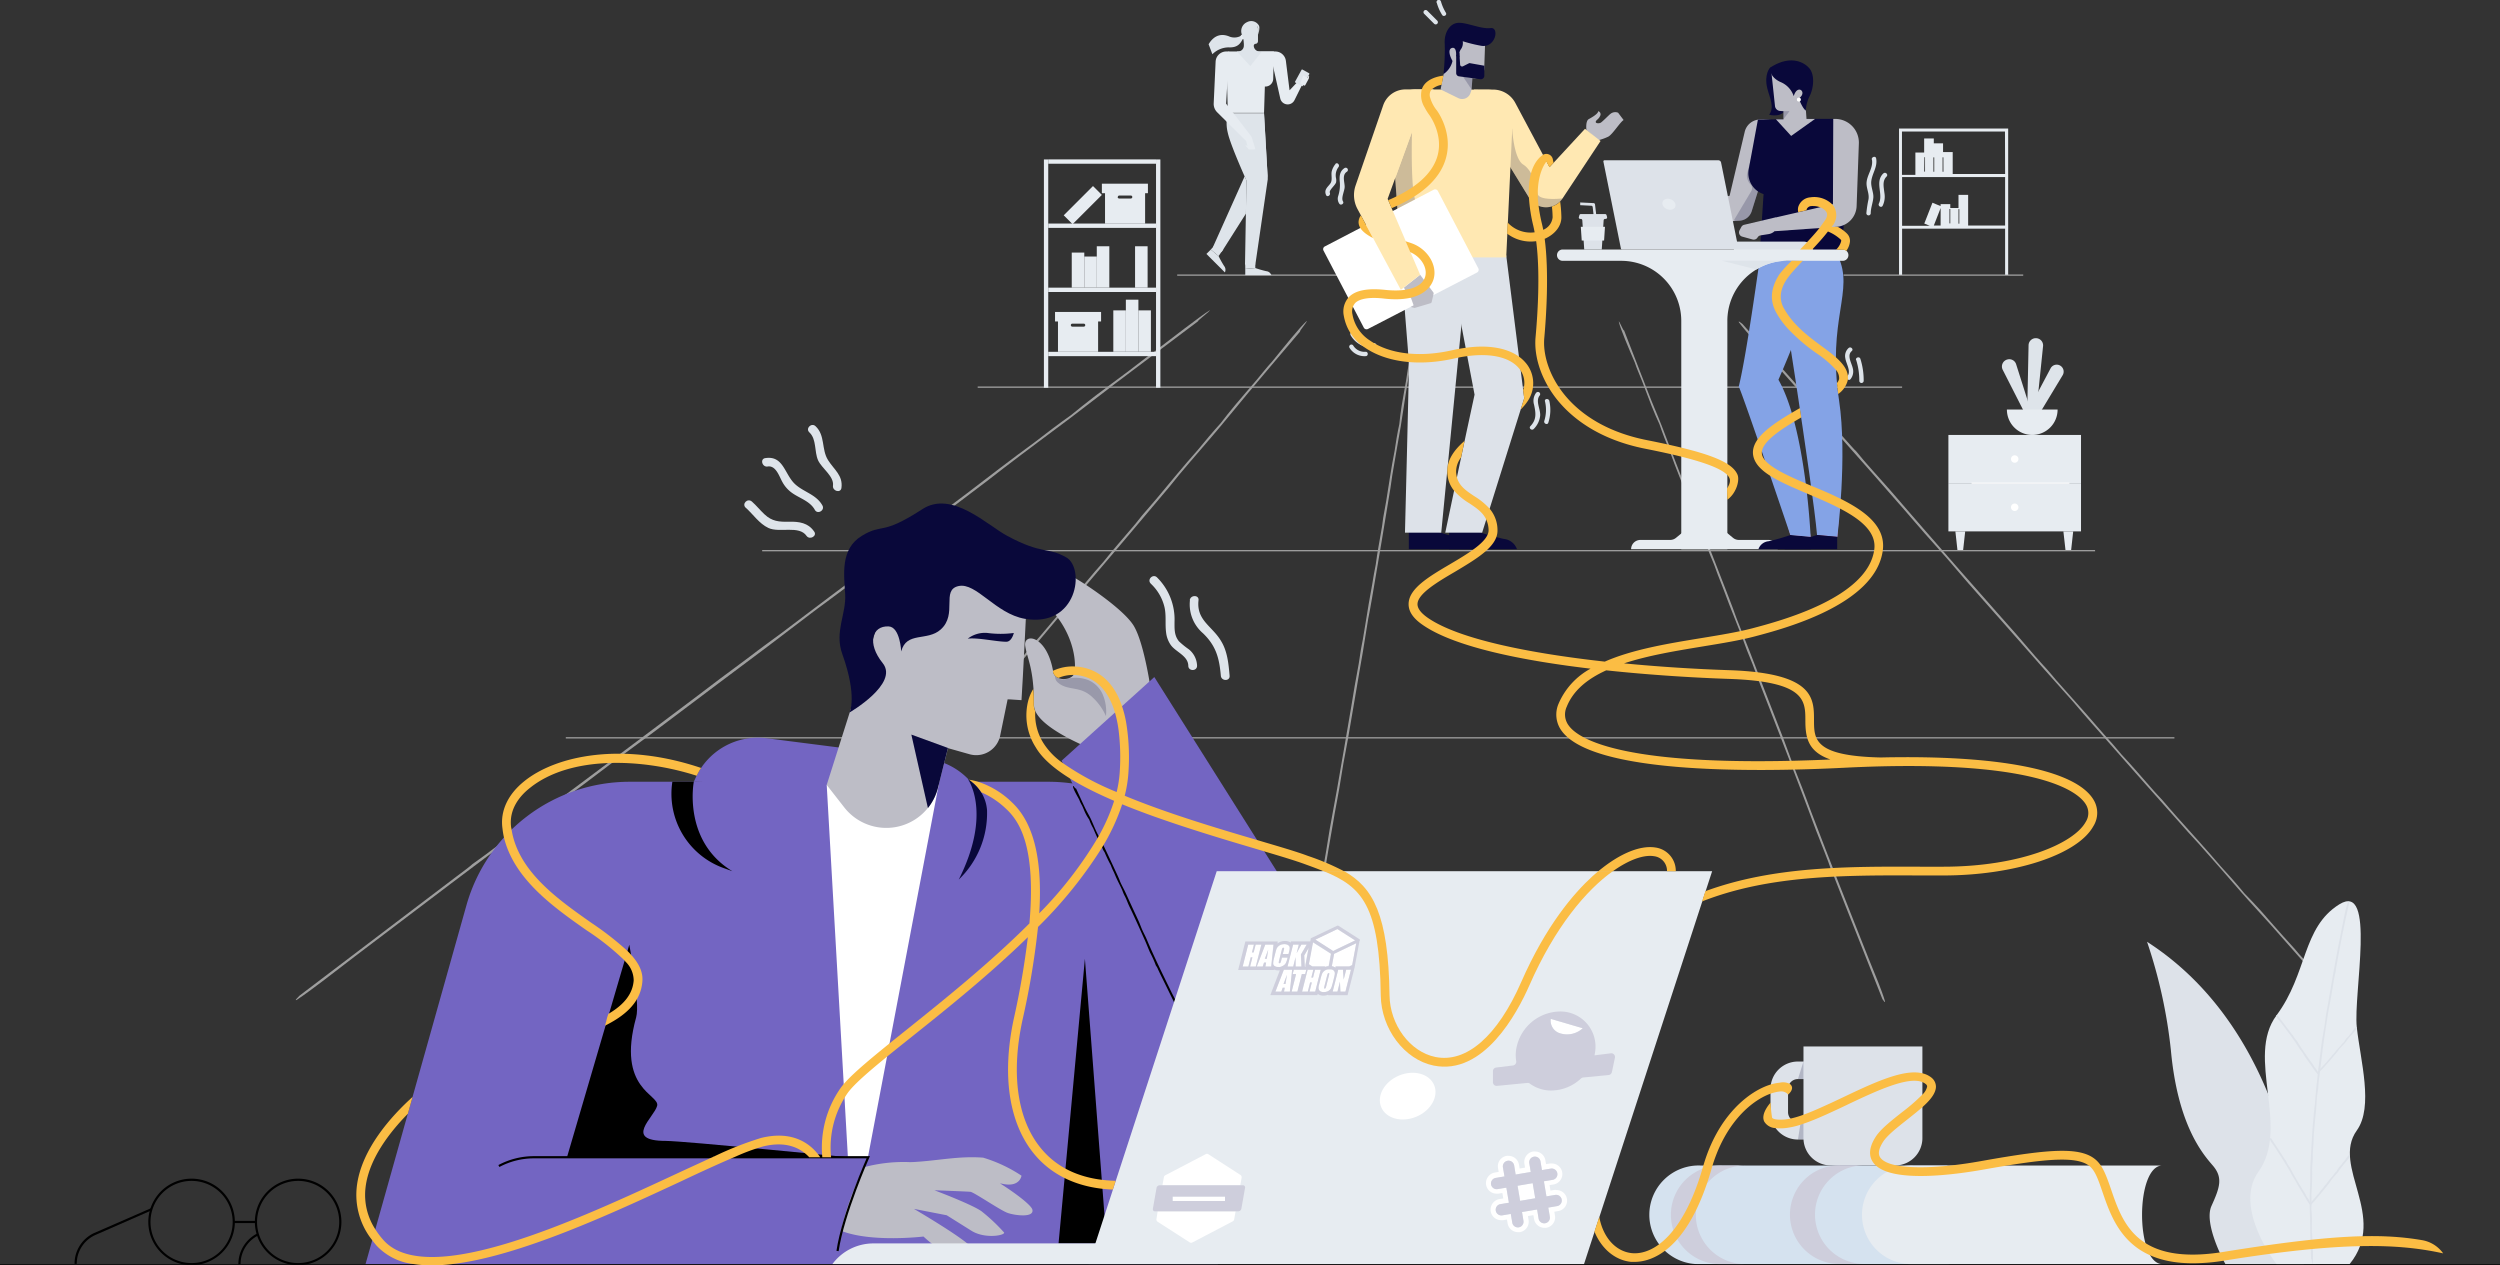<svg xmlns="http://www.w3.org/2000/svg" viewBox="0 0 570.12 288.58"><rect x="0" y="0" width="570.12" height="288.58" fill="#333333" stroke="none"/><defs><style>.cls-1,.cls-12{isolation:isolate;}.cls-2{opacity:0.6;}.cls-3,.cls-4{fill:#e6e6e6;}.cls-19,.cls-24,.cls-3{fill-rule:evenodd;}.cls-5{fill:#dee4ea;}.cls-6{fill:#e7ecf1;}.cls-7{fill:#bdbdc6;}.cls-8{fill:#ffe8b2;}.cls-10,.cls-12,.cls-16,.cls-22,.cls-9{fill:#09083a;}.cls-12,.cls-18,.cls-22,.cls-9{opacity:0.2;}.cls-9{mix-blend-mode:multiply;}.cls-11,.cls-24{fill:#dde2e9;}.cls-13{fill:#fff;}.cls-14{fill:#eb6f9b;}.cls-15{fill:#84a3e6;}.cls-16{opacity:0.7;}.cls-17{fill:#7365c2;}.cls-20,.cls-26{fill:none;}.cls-20{stroke:#000;stroke-miterlimit:10;stroke-width:0.5px;}.cls-21{fill:#cecedc;}.cls-23{fill:#d5e2ef;}.cls-25{fill:#fbbd44;}</style></defs><title>banner-final1</title><g class="cls-1"><g id="Layer_1" data-name="Layer 1"><g class="cls-2"><path class="cls-3" d="M298,73.2c.22.09-1.82,2.41-1.49,2.38-3.78,4.47-7.86,9.23-11.85,14-2.21,2.63-4.23,5.17-6.33,7.65-2.49,3-6.17,7.16-9.39,11-.74.89-1.47,1.84-2.21,2.73-5.72,6.83-14,16.56-21.16,25-.63.75-1.39,1.62-2.09,2.44s-1.35,1.52-1.92,2.19c-2.07,2.42-4.15,5-6.18,7.37l-7.09,8.32c-3.22,3.79-6.47,7.65-9.57,11.27-1.62,1.9-3.24,3.69-4.87,5.59s-3.23,3.85-4.75,5.65-3.05,3.51-4.64,5.36c-9.61,11.19-18.83,22.21-27.77,32.86-1.57,1.88-3.15,3.84-4.7,5.68-1,1.25-2.6,3.05-3.66,4.1-.41.21.07-.47.29-.89,4.77-5.68,10.81-12.87,17.73-21.14,1.63-2,3.46-4.11,4.55-5.4.92-1.09,1.86-2.18,2.22-2.72,2.21-2.37,5.09-6,7.53-8.8s4.86-5.59,7.38-8.53c5.31-6.21,11-12.82,16.48-19.32,1.31-1.56,2.59-3.1,3.93-4.67s2.85-3.25,4.22-4.87c.83-1,1.65-2,2.45-3s1.45-1.63,2.13-2.43c2.34-2.73,4.55-5.43,6.82-8.09,1.25-1.48,2.51-2.9,3.78-4.4s2.55-3.05,3.78-4.39c2.25-2.84,4.75-5.65,7.24-8.59.59-.71,1-1.26,1.59-2,1-1.17,2.12-2.42,3.16-3.66,2.52-3,6.44-7.81,9.54-11.27,1.28-1.6,3.73-4.48,5.23-6.12.87-1.13,2-2.6,3.38-4.23,1.53-1.85,3.15-3.65,4.81-5.62,1.23-1.47,2.35-2.92,3.52-4.18C292.41,79.62,296.58,74.41,298,73.2Z"/><path class="cls-3" d="M323,73.26c.22,0-.24,2.35,0,2.21-.75,4.52-1.61,9.35-2.39,14.14-.43,2.66-.76,5.18-1.18,7.68-.5,3-1.31,7.29-1.93,11.16-.14.89-.24,1.83-.39,2.72-1.1,6.89-2.77,16.73-4.23,25.29-.13.76-.29,1.65-.44,2.49s-.31,1.55-.43,2.23c-.43,2.46-.78,5-1.2,7.44-.48,2.81-1,5.61-1.45,8.43-.66,3.84-1.3,7.73-1.95,11.41-.33,1.93-.72,3.77-1.06,5.7s-.63,3.89-.94,5.71-.66,3.58-1,5.45c-2,11.37-3.8,22.49-5.55,33.23-.3,1.89-.57,3.84-.88,5.7-.21,1.26-.53,3.09-.85,4.22-.23.3-.2-.36-.24-.73.93-5.73,2.12-13,3.46-21.32.31-2,.68-4.15.9-5.45.18-1.1.38-2.21.39-2.73.58-2.46,1.06-6,1.56-8.93s1.07-5.7,1.59-8.68c1.1-6.31,2.27-13,3.38-19.59.27-1.57.51-3.13.78-4.71s.63-3.33.91-5c.17-1,.3-2,.46-3s.33-1.68.47-2.48c.49-2.78.89-5.48,1.35-8.18.26-1.5.54-2.95.8-4.47s.49-3.07.8-4.46c.35-2.82.94-5.71,1.43-8.68.12-.72.15-1.25.27-2,.18-1.18.47-2.47.67-3.72.5-3,1.18-7.84,1.91-11.41.21-1.58.71-4.51,1.09-6.2.11-1.11.28-2.57.54-4.21.29-1.85.68-3.71,1-5.7.25-1.48.4-2.91.7-4.22C321.76,79.8,322.44,74.61,323,73.26Z"/><path class="cls-3" d="M369.15,73.32c.18-.13,1.06,2.27,1.21,2,1.76,4.51,3.61,9.37,5.49,14.14,1,2.65,2.12,5.12,3.09,7.62,1.17,3,2.77,7.34,4.31,11.19.35.89.76,1.8,1.12,2.69,2.73,6.85,6.55,16.71,9.87,25.28l.95,2.49c.28.74.56,1.58.82,2.27.95,2.46,2,5,2.94,7.4l3.26,8.46c1.48,3.84,3,7.73,4.43,11.42.74,1.93,1.39,3.82,2.13,5.76s1.53,3.87,2.24,5.69,1.35,3.61,2.06,5.5c4.34,11.42,8.75,22.49,13,33.2.74,1.89,1.56,3.81,2.29,5.66.49,1.26,1.19,3.1,1.52,4.29,0,.4-.36-.22-.6-.54-2.26-5.71-5.11-12.95-8.41-21.25-.78-2-1.64-4.14-2.14-5.44-.43-1.1-.85-2.22-1.12-2.69-.82-2.56-2.32-6.06-3.43-9s-2.13-5.76-3.28-8.75c-2.42-6.33-5-13.06-7.56-19.64-.61-1.57-1.23-3.12-1.84-4.71s-1.24-3.36-1.87-5c-.39-1-.82-2-1.2-2.95s-.61-1.71-.92-2.51c-1.06-2.79-2.16-5.46-3.21-8.17-.58-1.5-1.11-3-1.7-4.49s-1.22-3.06-1.7-4.49c-1.2-2.75-2.24-5.69-3.4-8.66-.28-.72-.54-1.22-.83-2-.47-1.18-.92-2.5-1.41-3.75-1.19-3-3.18-7.76-4.45-11.4-.67-1.55-1.8-4.48-2.38-6.22-.5-1.08-1.13-2.49-1.78-4.12-.74-1.85-1.41-3.75-2.19-5.73-.58-1.48-1.22-2.86-1.65-4.21C371.62,79.9,369.44,74.82,369.15,73.32Z"/><path class="cls-3" d="M532.45,226.87c-.12.2-2.16-2.2-2.18-1.87-3.95-4.46-8.16-9.29-12.35-14-2.34-2.63-4.6-5-6.79-7.51-2.61-3-6.32-7.29-9.73-11.09-.78-.88-1.63-1.77-2.42-2.64-6.05-6.77-14.66-16.53-22.13-25l-2.16-2.48c-.63-.73-1.32-1.58-1.92-2.25-2.14-2.44-4.43-4.92-6.53-7.32l-7.36-8.37c-3.34-3.81-6.76-7.66-10-11.31-1.68-1.92-3.24-3.81-4.93-5.74s-3.41-3.82-5-5.62-3.1-3.6-4.73-5.47c-9.88-11.34-19.65-22.26-29.08-32.85-1.66-1.86-3.41-3.74-5-5.57-1.1-1.25-2.69-3.08-3.6-4.29-.16-.46.46.14.85.42,5,5.64,11.4,12.8,18.72,21,1.73,1.94,3.64,4.1,4.78,5.39,1,1.09,1.93,2.2,2.43,2.64,2.05,2.58,5.25,6,7.77,8.89s4.92,5.73,7.52,8.69c5.49,6.28,11.32,13,17.08,19.47,1.37,1.55,2.74,3.08,4.12,4.65s2.87,3.35,4.3,5c.86,1,1.79,2,2.62,2.91s1.45,1.71,2.14,2.51c2.42,2.76,4.82,5.39,7.17,8.07,1.31,1.48,2.56,3,3.88,4.46s2.7,3,3.88,4.46c2.53,2.69,5,5.63,7.6,8.56.63.71,1.13,1.19,1.77,1.91,1,1.16,2.13,2.49,3.23,3.72,2.65,3,6.94,7.65,10,11.29,1.42,1.51,4,4.42,5.4,6.17,1,1,2.33,2.42,3.78,4,1.63,1.82,3.21,3.72,5,5.68,1.29,1.46,2.6,2.8,3.69,4.16C526.78,220.32,531.43,225.3,532.45,226.87Z"/><path class="cls-3" d="M275.89,70.75c.21.12-3,2.49-2.65,2.49-6.05,4.58-12.58,9.45-19,14.3-3.56,2.7-6.87,5.32-10.23,7.85-4,3-9.86,7.33-15,11.27-1.19.9-2.41,1.89-3.6,2.79-9.2,7-22.44,17-33.95,25.62-1,.77-2.22,1.66-3.36,2.5s-2.12,1.54-3,2.23c-3.31,2.48-6.69,5.12-9.94,7.56l-11.36,8.51c-5.16,3.88-10.38,7.83-15.34,11.54-2.6,1.94-5.14,3.76-7.75,5.71s-5.2,3.95-7.64,5.78-4.86,3.59-7.39,5.48C110.26,195.83,95.41,207.13,81,218.05c-2.53,1.92-5.1,3.94-7.59,5.82-1.69,1.28-4.16,3.12-5.78,4.18-.56.19.27-.52.68-1,7.67-5.82,17.39-13.19,28.53-21.66l7.31-5.54c1.48-1.11,3-2.23,3.6-2.8,3.45-2.39,8.15-6.08,12-9s7.74-5.71,11.76-8.71c8.5-6.36,17.55-13.12,26.39-19.78,2.11-1.59,4.18-3.18,6.31-4.78s4.53-3.33,6.73-5c1.33-1,2.67-2.06,4-3,1.13-.85,2.3-1.67,3.38-2.48,3.74-2.8,7.33-5.57,11-8.3,2-1.51,4-3,6-4.49s4.1-3.13,6-4.49c3.69-2.93,7.65-5.79,11.64-8.81,1-.72,1.62-1.3,2.6-2,1.58-1.2,3.37-2.47,5-3.74,4-3.06,10.42-8,15.31-11.55,2.08-1.64,6-4.59,8.37-6.25,1.43-1.18,3.33-2.69,5.51-4.37,2.48-1.88,5-3.72,7.7-5.74,2-1.5,3.83-3,5.65-4.28C267,77.31,273.85,72,275.89,70.75Z"/><rect class="cls-4" x="129.03" y="168.11" width="366.84" height="0.3"/><rect class="cls-4" x="173.81" y="125.43" width="303.97" height="0.3"/><rect class="cls-4" x="222.96" y="88.14" width="210.81" height="0.3"/><rect class="cls-4" x="268.46" y="62.59" width="38.96" height="0.3"/><rect class="cls-4" x="420.43" y="62.59" width="40.96" height="0.3"/></g><path class="cls-5" d="M462.27,95.37l.34-16.63a1.65,1.65,0,0,1,1.66-1.62h0A1.65,1.65,0,0,1,465.91,79l-1.73,16.8Z"/><path class="cls-5" d="M463.45,94.65l-3.67-11.57a1.63,1.63,0,0,0-2-1.1h0a1.65,1.65,0,0,0-1.07,2.34L462.14,95Z"/><path class="cls-5" d="M463.6,96.81h-2.76L467.63,84a1.58,1.58,0,0,1,2.2-.62h0a1.59,1.59,0,0,1,.56,2.18Z"/><path class="cls-6" d="M395.21,122.65l-2-1.65h-9l-2,1.65a2.11,2.11,0,0,1-1.34.48h-6.77a2.12,2.12,0,0,0-2.13,2.12h33.44a2.12,2.12,0,0,0-2.13-2.12h-6.76A2.12,2.12,0,0,1,395.21,122.65Z"/><path class="cls-7" d="M364.4,32a11.66,11.66,0,0,0,2.39-.85c1-.57,2.62-3.23,3.47-3.78L369,25.7a1.75,1.75,0,0,0-1.77.29c-.41.32-1.81,1.79-2.21,2s-1.21.16-1.11-.25.64-.51,1-1.31a.75.75,0,0,0-.43-1.08c-.05.61-1.36,1.37-2.16,1.81s-.54,2.51-.54,2.51"/><path class="cls-8" d="M336.11,20.43h4.37a5.74,5.74,0,0,1,5.06,3l7.83,14.69,8.09-8.75L365,32.16l-8.66,13.08a4.52,4.52,0,0,1-7.62-.12L340,30.94"/><path class="cls-9" d="M356.37,45.24s-5.38.67-5.73-1.07-1.07-5.26-3.27-6.64-2.52-8.22-2.52-8.22l-2.58,5.34,6.48,10.47A4.52,4.52,0,0,0,356.37,45.24Z"/><path class="cls-10" d="M345.94,125.25a3.53,3.53,0,0,0-3-2.35,60.43,60.43,0,0,1-6.47-1.85l-6-.14v4.34Z"/><path class="cls-11" d="M343.49,58.22l4.1,32.61L338,121.47h-8.41s4.86-23.19,6.68-31.47L330.6,60.18Z"/><path class="cls-10" d="M336.75,125.25a3.53,3.53,0,0,0-3-2.35,60.43,60.43,0,0,1-6.47-1.85l-6-.14v4.34Z"/><path class="cls-11" d="M343.49,58.22,334,66.75l-5.33,54.72h-8.27s.88-34.95.91-37.58-1.71-20.16-1.82-26.71Z"/><path class="cls-8" d="M343.49,58.7,345,26.45a5.73,5.73,0,0,0-5.71-6l-16.39-.07a5.73,5.73,0,0,0-5.75,6.14l2.32,32.18Z"/><path class="cls-7" d="M335.92,17.85a2.21,2.21,0,0,0,2.55-2.1l.19-5.45a3.92,3.92,0,0,0-4.86-3.66A4.31,4.31,0,0,0,330.6,10L328.52,20.4l4.09,2a2,2,0,0,0,2.71-1.13l.28-.85.18-2.6Z"/><polygon class="cls-12" points="335.78 17.83 335.61 20.43 333.62 17.46 335.78 17.83"/><path class="cls-10" d="M329.47,10.11c-.2-2.43,1-4.68,2.93-4.89s5.34,1.47,7.5,1.18,1.17,4.8-2.33,4a32.22,32.22,0,0,1-4-1,2.42,2.42,0,0,1-.49,1.93,2.29,2.29,0,0,0-.23,1.73l-.8-.28s.21-2-.81-1.87c-.84.11-1,1.18,0,3a4.9,4.9,0,0,1-2.07,3A49.5,49.5,0,0,0,329.47,10.11Z"/><path class="cls-9" d="M324.08,53.46c.44-3.85-.66-4.94-1.52-8.51S322,30.11,322,30.11l-3.83,10.54.76,10.47,3.24,7.58h2.53A13.65,13.65,0,0,1,324.08,53.46Z"/><path class="cls-13" d="M302.16,56.18l24.76-12.9a.72.72,0,0,1,1,.3l9.19,17.58a.71.71,0,0,1-.3,1L312,75a.71.71,0,0,1-1-.3l-9.19-17.58A.7.7,0,0,1,302.16,56.18Z"/><path class="cls-7" d="M323.86,62.66l3,4a.41.41,0,0,1,.07.32l-.43,1.88a.38.38,0,0,1-.27.29c-.77.24-3.38,1-3.63,1.08L321.7,70l.68-.35L321.79,68a6.83,6.83,0,0,1-1.61-2.44Z"/><path class="cls-8" d="M326.94,20.39l-6.38,0A5.38,5.38,0,0,0,315.44,24l-6.3,18.3a6.74,6.74,0,0,0,.44,5.38l9.88,18.41,4.4-3.44-7.41-17.3L322,30.11"/><path class="cls-10" d="M332.83,12.06c0,.3.09,1.79.15,2.69a.45.45,0,0,0,.65.37l1.39-.7a.38.38,0,0,1,.28,0l3.2.57v2.29a.8.8,0,0,1-.9.79l-4.87-.66a.74.74,0,0,1-.65-.74V12.75"/><polygon class="cls-14" points="414.47 115.22 419.56 114.83 419 122.42 414.37 122 414.47 115.22"/><polygon class="cls-14" points="406.45 115.22 411.54 114.83 412.91 122.42 408.29 122 406.45 115.22"/><path class="cls-10" d="M401,125.25a2.72,2.72,0,0,1,2.33-1.82,45.47,45.47,0,0,0,5-1.43l4.62.42v2.83Z"/><path class="cls-15" d="M401.43,58.22s-3.12,22.83-4.91,29.93c1.1,2.29,11.76,33.85,11.76,33.85l4.63.42s-1.11-24.9-7.34-35.82a278.75,278.75,0,0,0,10.5-28.19Z"/><path class="cls-15" d="M405.24,59.45s8.21,51.6,9.13,62.55l4.63.42s2.33-18.24.39-31.14c-2.77-18.54,3.56-24.9-.24-32.87"/><path class="cls-10" d="M403.65,15.44s-1.4,1.45-.63,4.68c.53,2.2,1.73,4.24.43,6.05,0,0,3.65,1,3.94-2.16S405,15.79,405,15.79"/><path class="cls-7" d="M405.94,27.52l-6.47,20.65a3.09,3.09,0,0,1-2.76,2.16l-15.66.92L380.91,47l13.52-2.35,3.45-14.59a3.65,3.65,0,0,1,3.56-2.81h1.05"/><path class="cls-12" d="M399.47,48.17,405,30.64l-4-.83-2.53,9.59a2.71,2.71,0,0,0,.7,2.61h0a1.3,1.3,0,0,1,.2,1.58l-3.94,6.61.19.2,1.17-.07A3.09,3.09,0,0,0,399.47,48.17Z"/><path class="cls-10" d="M422.62,29.76l-4.55-2.66h-4.41l-12.77.17-2.1,11.33a5,5,0,0,0,3.12,5.57l.27.1-1,15.31L419.39,59l3.46-25C422.9,33.71,422.62,29.76,422.62,29.76Z"/><path class="cls-7" d="M409.31,15.79a2.09,2.09,0,0,1,2,1.95l.66,9.38,1.95,0L408.47,31,405,27.21l1.71,0,0-1.85-.77-.06a1.27,1.27,0,0,1-1.16-1.14l-.85-8Z"/><path class="cls-10" d="M403.65,15.44s-.3,2,2.33,3.24a5.3,5.3,0,0,1,3.08,3.26s.29-1.26,1.08-1.48,1.53,1,.06,2c0,0,.82,2.22,1.61,2.76a8.29,8.29,0,0,1,.87-3.29c1-2,1.13-4.88,0-6.28S408.37,12.36,403.65,15.44Z"/><circle class="cls-13" cx="410.23" cy="22.71" r="0.46"/><path class="cls-7" d="M405.24,52l-.12.19a2.56,2.56,0,0,1-1.81,1.2l-1.78.28a1,1,0,0,0-.72.48h0a1,1,0,0,1-1.15.46l-2.32-.64a1,1,0,0,1-.63-1.47l.39-.73a1,1,0,0,1,.67-.51L405,49.55"/><path class="cls-7" d="M418,46.58l-13,3-.32,3.15,14.13-1A4.92,4.92,0,0,0,423.4,47l.51-14.29a5.4,5.4,0,0,0-5.36-5.59l-.48,0Z"/><path class="cls-16" d="M404.86,56a8.76,8.76,0,0,1-.37,3.5l14.9-.47,1.07-7.26-16,1.72A13.28,13.28,0,0,0,404.86,56Z"/><path class="cls-10" d="M407,125.25a2.75,2.75,0,0,1,2.34-1.82,45.93,45.93,0,0,0,5-1.43l4.63.42v2.83Z"/><path class="cls-11" d="M365.65,36.85l4,19.85a.24.24,0,0,0,.24.2h26.6l-4-19.82a.65.65,0,0,0-.64-.53h-26A.26.26,0,0,0,365.65,36.85Z"/><ellipse class="cls-6" cx="380.58" cy="46.58" rx="1.2" ry="1.55" transform="translate(191.69 380.23) rotate(-67.46)"/><path class="cls-11" d="M395.46,55.1h15.87a2.08,2.08,0,0,1,2.08,2.08h-18"/><path class="cls-6" d="M421.53,58.19h0a1.29,1.29,0,0,1-1.29,1.29H407.62a13.7,13.7,0,0,0-13.7,13.71v52.07H383.41V73.19a13.7,13.7,0,0,0-13.7-13.71H356.36a1.29,1.29,0,0,1-1.29-1.29h0a1.29,1.29,0,0,1,1.29-1.29h63.88A1.29,1.29,0,0,1,421.53,58.19Z"/><polygon class="cls-12" points="406.66 25.34 406.71 27.19 408.1 25.34 406.66 25.34"/><path class="cls-11" d="M366.49,49.5l-.12-.44a.34.34,0,0,0-.32-.24H364l-.26-2.2a.34.34,0,0,0-.31-.3l-3.07-.15,0,.62,2.54.13a.34.34,0,0,1,.31.3l.18,1.6h-2.89a.33.33,0,0,0-.32.24l-.12.44a.32.32,0,0,0,.32.42h.13a.34.34,0,0,1,.33.31l.44,6.67h4l.43-6.67a.35.35,0,0,1,.34-.31h.13A.33.33,0,0,0,366.49,49.5Z"/><polygon class="cls-6" points="366.01 51.72 365.81 54.85 360.71 54.85 360.5 51.72 366.01 51.72"/><path class="cls-5" d="M392.65,59.45l7.89,2a13.58,13.58,0,0,1,7.08-2h9.62l.14,0Z"/><rect class="cls-6" x="263.63" y="36.37" width="0.99" height="52.07" transform="translate(528.25 124.8) rotate(-180)"/><rect class="cls-6" x="238.06" y="36.37" width="0.99" height="52.07" transform="translate(477.11 124.8) rotate(-180)"/><rect class="cls-6" x="239.05" y="65.6" width="24.58" height="0.99"/><rect class="cls-6" x="239.05" y="80.23" width="24.58" height="0.99"/><rect class="cls-6" x="239.05" y="50.98" width="24.58" height="0.99"/><rect class="cls-6" x="239.05" y="36.35" width="24.58" height="0.99"/><rect class="cls-6" x="258.86" y="56.16" width="2.86" height="9.44" transform="translate(520.57 121.76) rotate(-180)"/><rect class="cls-6" x="247.27" y="58.5" width="2.86" height="7.1" transform="translate(497.4 124.1) rotate(-180)"/><rect class="cls-6" x="250.13" y="56.16" width="2.86" height="9.44" transform="translate(503.11 121.76) rotate(-180)"/><path class="cls-6" d="M252,43v8h9.14V43Zm2.92,1.93a.34.34,0,0,1,.34-.34h2.62a.34.34,0,0,1,.34.34.34.34,0,0,1-.34.34h-2.62A.35.35,0,0,1,254.88,44.9Z"/><rect class="cls-6" x="244.42" y="57.6" width="2.86" height="8" transform="translate(491.69 123.2) rotate(-180)"/><rect class="cls-6" x="259.61" y="70.79" width="2.86" height="9.44" transform="translate(522.07 151.01) rotate(-180)"/><rect class="cls-6" x="253.9" y="70.79" width="2.86" height="9.44" transform="translate(510.65 151.01) rotate(-180)"/><rect class="cls-6" x="256.75" y="68.35" width="2.86" height="11.88" transform="translate(516.36 148.57) rotate(-180)"/><rect class="cls-6" x="245.51" y="42.05" width="2.86" height="9.44" transform="translate(388.47 254.46) rotate(-135)"/><rect class="cls-6" x="255.45" y="37.72" width="2.17" height="10.5" transform="translate(299.5 -213.56) rotate(90)"/><path class="cls-6" d="M241.27,72.22v8h9.15v-8Zm2.93,1.93a.34.34,0,0,1,.34-.34h2.61a.34.34,0,0,1,.34.34.34.34,0,0,1-.34.34h-2.61A.34.34,0,0,1,244.2,74.15Z"/><rect class="cls-6" x="244.76" y="66.97" width="2.17" height="10.5" transform="translate(318.07 -173.62) rotate(90)"/><rect class="cls-6" x="444.33" y="110.18" width="30.24" height="11"/><polygon class="cls-6" points="472.32 125.43 471.03 125.43 470.55 121.18 472.79 121.18 472.32 125.43"/><polygon class="cls-6" points="447.69 125.43 446.39 125.43 445.92 121.18 448.16 121.18 447.69 125.43"/><rect class="cls-6" x="444.33" y="99.19" width="30.24" height="11"/><path class="cls-13" d="M459.45,116.53a.85.85,0,1,0-.85-.85A.85.85,0,0,0,459.45,116.53Z"/><path class="cls-13" d="M459.45,105.53a.85.85,0,1,0-.85-.85A.85.85,0,0,0,459.45,105.53Z"/><path class="cls-6" d="M463.45,99.19a5.78,5.78,0,0,0,5.78-5.79H457.67A5.78,5.78,0,0,0,463.45,99.19Z"/><path class="cls-6" d="M457.26,29.31H433.07V62.67h.7V52.14h23.49V62.67h.7V29.31ZM446.82,47.7V51h-.19V47.69h.19Zm-2.06,3.24h-.19V47.66h.19Zm-2.21.5H441l1.56-4Zm14.71,0h-8.43v-7l-2.2,0v3l-1.87,0v-.89l-2.21,0V47l-1.86-.77-1.86,4.75,1.24.51h-6.3V40.38h23.49ZM441,35.89h.1v3.28h-.19V35.88Zm2.2,3.28H443V35.88h.19Zm-4.35-3.32H439v3.28h-.19Zm18.41,3.83H445.31v-5l-2.2,0v-2l-2.11,0v-1.1l-2.2,0v3.21l-2,0v5.09h-3.06V30h23.49Z"/><path class="cls-6" d="M287.6,11.74h3.23a2.44,2.44,0,0,1,2.41,2.12l.84,6.73,1.72-1.82,1.22.41-1.8,3.63a1.73,1.73,0,0,1-1.56,1h0a1.74,1.74,0,0,1-1.7-1.36L290,13.71"/><path class="cls-6" d="M280.41,11.74h10.1L290.35,18a1.79,1.79,0,0,1-1.78,1.74h-.12l-.19,6H280l-.33-13.27A.78.78,0,0,1,280.41,11.74Z"/><polygon class="cls-5" points="286.27 60.13 283.96 60.13 283.98 61.33 286.27 61.13 286.27 60.13"/><path class="cls-5" d="M289.92,62.74a1.35,1.35,0,0,0-1.16-.9,24.42,24.42,0,0,1-2.48-.71l-2.3.2v1.41Z"/><path class="cls-5" d="M280,25.81A9.16,9.16,0,0,0,280,30.3c.61,2.83,4.25,10.86,4.25,10.86l-.33,19.17h2.36l2.83-19.44-.86-15.08Z"/><polygon class="cls-5" points="288.26 25.81 286.19 28.84 289.12 40.89 288.26 25.81"/><polygon class="cls-5" points="278.97 56.85 277.14 55.74 276.12 56.91 277.89 58.4 278.97 56.85"/><path class="cls-5" d="M279.33,62.12a1.37,1.37,0,0,0-.18-1.47,23,23,0,0,1-1.26-2.26l-1.77-1.48-1,1Z"/><path class="cls-5" d="M283.84,40.21l-7.2,16.07,1.95,1.18,5.54-8.74.13-7.56Z"/><path class="cls-6" d="M280.32,11.74h-.67a2.43,2.43,0,0,0-2.43,2.31l-.44,9.55a2.69,2.69,0,0,0,.79,2l6.64,6.6a5.9,5.9,0,0,0,.61,1.82h1.47l-.86-2.81-5.82-7.57Z"/><path class="cls-5" d="M296.81,15.93l-1.45,2.65a.16.16,0,0,0,0,.22l1.55.85a.16.16,0,0,0,.21-.08l1.46-2.65a.17.17,0,0,0-.05-.22L297,15.85A.16.16,0,0,0,296.81,15.93Z"/><path class="cls-6" d="M296.7,19.14l.69.36a.21.21,0,0,0,.28-.09l.81-1.51-1.06-.6a.21.21,0,0,0-.3.12l-.53,1.46A.22.22,0,0,0,296.7,19.14Z"/><polyline class="cls-6" points="297.97 18.09 298.43 17.23 298.55 17.37 298.47 17.9"/><path class="cls-6" d="M284,33.2l.79.86h1.47l-1.38-.49S284.26,33,284,33.2Z"/><path class="cls-5" d="M283.26,8a3.07,3.07,0,0,1-2.81.37c-1.44-.64-3.36-.74-4.83,1.72l.86,2.28a5.35,5.35,0,0,1,3.69-1.57c2.1.1,2.79-.84,3.5-2.46"/><rect class="cls-6" x="282.88" y="7.82" width="1.11" height="1.11" rx="0.56" transform="translate(566.88 16.76) rotate(180)"/><path class="cls-5" d="M286.81,6.17a1.62,1.62,0,0,0-1.69-1h-.07a1.54,1.54,0,0,0-1.39,1.53V10.4a1.33,1.33,0,0,1-1.33,1.34h-.27l3.08,3.33,2.64-3.33h-.53a1.34,1.34,0,0,1-1.33-1.3h0a.47.47,0,0,1,.36-.45l.12,0a.61.61,0,0,0,.48-.59l0-2.7A1.76,1.76,0,0,0,286.81,6.17Z"/><path class="cls-5" d="M286.69,6a2.46,2.46,0,0,1-1,1.25,2.07,2.07,0,0,0-1.05,1.12s-.46-.52-.72-.2.39.72.44.87-.69.85-.69.85a5.1,5.1,0,0,0-.4-1.86,2.22,2.22,0,0,1,1.16-3,2,2,0,0,1,2.64.76c.37.54-.16,2.12-.16,2.12l0-1.43A.86.86,0,0,0,286.69,6Z"/><path class="cls-5" d="M306.68,38.29c-1.21.73-1.28,2-1.13,3.31a8.19,8.19,0,0,1-.38,3.11,2,2,0,0,0,.24,1.72c.34.55,1.2,0,.86-.5-.49-.81.39-2.43.38-3.34,0-1.08-.67-2.7.53-3.44a.5.5,0,0,0-.5-.86Z"/><path class="cls-5" d="M304.56,37.4a4.25,4.25,0,0,0-.85,1.63c-.21.88.22,2-.31,2.79s-1.54,1.37-1,2.65c.25.59,1.11.08.87-.51s1.22-1.69,1.42-2.37a2.46,2.46,0,0,0,0-.9,3.1,3.1,0,0,1,.55-2.58c.39-.5-.31-1.21-.71-.71Z"/><path class="cls-5" d="M426.89,36.39c.37,2.06-1.38,3.71-1.22,5.74.1,1.15.6,2.07.45,3.26a27.42,27.42,0,0,0-.5,3.23.5.5,0,0,0,1,0c0-1.23.49-2.35.59-3.55s-.64-2.5-.46-3.81c.25-1.85,1.46-3.19,1.1-5.14-.11-.63-1.08-.36-1,.27Z"/><path class="cls-5" d="M429.48,39.55c-2,2,.06,4.66-1,6.86-.29.58.58,1.08.86.51a4.78,4.78,0,0,0,.4-2.89c-.14-1.27-.55-2.75.49-3.77.46-.45-.25-1.16-.71-.71Z"/><path class="cls-5" d="M350.39,89.47a3.06,3.06,0,0,0-.55,2.83c.4,1.88.63,3.37-.84,4.89-.45.46.32,1.1.76.64a5,5,0,0,0,1.47-3c.13-1.5-1.16-3.4-.08-4.67a.5.5,0,0,0-.76-.64Z"/><path class="cls-5" d="M352.33,91.52a8.38,8.38,0,0,1-.16,4.47c-.19.61.71,1,.91.43a9.35,9.35,0,0,0,.24-5c-.14-.62-1.14-.53-1,.1Z"/><path class="cls-5" d="M308,76.44a5.63,5.63,0,0,0,5.39,2.83c.64,0,.64-1,0-1a4.66,4.66,0,0,1-4.53-2.34.5.5,0,0,0-.86.51Z"/><path class="cls-5" d="M307.73,79.28a4,4,0,0,0,3.71,1.94c.63,0,.64-1,0-1a3,3,0,0,1-2.85-1.44.5.5,0,0,0-.86.5Z"/><path class="cls-5" d="M324.77,3.14l2.28,2.28a.5.5,0,0,0,.71-.71l-2.28-2.28a.5.5,0,0,0-.71.71Z"/><path class="cls-5" d="M327.65.62a10.6,10.6,0,0,0,1.22,2.78c.33.55,1.2.05.86-.5A10.19,10.19,0,0,1,328.61.35a.5.5,0,0,0-1,.27Z"/><path class="cls-5" d="M421.58,79.36a2.44,2.44,0,0,0-.76,2.32c.15,1.2,1.4,3,.48,4.08-.41.5.3,1.21.7.71a2.76,2.76,0,0,0,.51-2.53c-.25-1.16-1.39-2.89-.22-3.88.49-.41-.22-1.12-.71-.7Z"/><path class="cls-5" d="M423.3,82.1a15.56,15.56,0,0,1,.71,4.74.5.5,0,0,0,1,0,16.29,16.29,0,0,0-.75-5c-.19-.61-1.15-.35-1,.26Z"/><path class="cls-11" d="M525.38,288.28s.1-50.42-35.75-73.51a114.46,114.46,0,0,1,5.43,24.67c1.54,16.89,7.09,23.51,9.53,26.32s1.61,5.09-.27,9.26,3.18,13.26,3.18,13.26Z"/><path class="cls-6" d="M519.15,288.28s-10-12.85-4.12-21.06c7.33-10.25-3-26.09,4.12-35.67s5.81-20,14.31-25.31,3.18,20.42,4,28,3.88,18.17,0,23.56c-5.88,8.19,7.22,19.6-1.63,30.47Z"/><path class="cls-17" d="M158.22,178.28l.43-.93a15.58,15.58,0,0,1,16.15-9l36.73,4.7a15.58,15.58,0,0,1,11,6.76h0Z"/><path class="cls-17" d="M83.36,288.28l23-81.8a38.66,38.66,0,0,1,37.22-28.2h95.44A38.67,38.67,0,0,1,277.72,217v71.32Z"/><path class="cls-7" d="M250.8,171.54s-15-5.44-15-10.72c0-8.51-1.55-10.5-2-13.52s4.86-2.53,6.34,5.66c.14,2.55,4.23,2.25,4.78.74s.61-9-6.13-15.62c-3.25-3.22-4.45-5.16-4.82-6.31a1.14,1.14,0,0,1,1.14-1.5c2.23.11,7.52.4,8.68.82,1.47.55,12.33,7.49,14.81,11.71s4,15.54,4,15.54"/><g class="cls-18"><path class="cls-10" d="M241.3,155.69c1.68,1.48,3.86,1.07,5.91,2a7.3,7.3,0,0,1,2,1.39,12.85,12.85,0,0,1,3,4.23,10,10,0,0,0-.7-4.85,6.3,6.3,0,0,0-3.42-3.4,8,8,0,0,0-4.76-.25,2.7,2.7,0,0,1-2.7-.59A1.65,1.65,0,0,0,241.3,155.69Z"/></g><polygon class="cls-13" points="188.53 179 193.36 263.9 197.93 263.9 214.06 179 188.53 179"/><path class="cls-7" d="M213.91,179.61l2.27-9,4.91,1.39a5.58,5.58,0,0,0,7-4.25l5.16-25.13a15.93,15.93,0,0,0-12.43-17.83h0a15.93,15.93,0,0,0-18.49,10.7L188.53,179l4,5.12A12.16,12.16,0,0,0,213.91,179.61Z"/><path class="cls-7" d="M234.1,137.87s-.83,17.06-1.15,21.8l-6.77-.41"/><path class="cls-10" d="M193.72,162.49s1.89-3.5-1.64-13.35c-1.82-5.1.93-9.1.66-13.63s-1.13-10.32,3.79-13.31,4.28.1,13.83-6.1c6.72-4.36,14.79,3.67,19.36,6.12,8.18,4.37,9.1,2.43,13.44,4.89s2.58,16.09-9.48,14c-6.66-1.17-11.05-8.35-15.09-7.46s-.13,6.4-4.07,9.91c-3.06,2.74-7.81.38-9,5,0,0-.24-5.59-2.88-5.71-3.75-.17-5,3.83-1.33,8.39C205.06,155.92,193.72,162.49,193.72,162.49Z"/><path class="cls-10" d="M207.83,167.52l3.78,16.76a12.27,12.27,0,0,0,2.3-4.66l2.27-9.05Z"/><path d="M193.3,263.9h-64l14.21-48.46s2.5,13.19,1.57,16.54c-4.57,16.5,5.43,17.59,4.78,20.2s-7.82,8,1.95,8C156.16,260.21,193.3,263.9,193.3,263.9Z"/><path class="cls-7" d="M235.43,275.85c-.25-1-3.69-3.65-7.4-6l.84.17c3.76.7,4.08-1.91,4.08-1.91A32.94,32.94,0,0,0,224.2,264c-5.65-.42-10.33.71-15.91,1a12.71,12.71,0,0,1-1.38,0,35.06,35.06,0,0,0-9.73,1.14l-.22.37a57.89,57.89,0,0,0-5.14,14.17c6.87,2.74,18.78,1.31,18.78,1.31,1.07,1,2.18,1.87,3.34,2.73a8.17,8.17,0,0,0,6.33,1.53c1.22-.24,2-.75,1.36-1.68-1.53-2.06-13.21-8.89-13.21-8.89l7.48,1.46,5.63,3.53c3.11,1.94,7.73,1.05,7.45.4a41.06,41.06,0,0,0-4.88-4.63c-1.6-1.46-11-5-11-5s7.4.27,8.2.35,6.8,4.21,8.48,4.81S235.9,277.75,235.43,275.85Z"/><polyline class="cls-17" points="312.39 232.35 263.24 154.4 242.1 173.47 274.72 242.85"/><path class="cls-19" d="M244.69,179.26c.19-.11.5.69.69.54.69,1.47,1.4,3.06,2.15,4.62.42.86.9,1.63,1.28,2.45.46,1,1,2.42,1.67,3.67.14.28.33.56.47.85,1.11,2.22,2.6,5.44,3.9,8.25.11.24.24.54.36.82s.2.53.3.75c.36.81.82,1.61,1.18,2.4l1.27,2.77c.57,1.26,1.18,2.52,1.73,3.74.28.63.5,1.27.78,1.91s.62,1.25.89,1.85.5,1.19.78,1.82c1.65,3.75,3.43,7.34,5.13,10.82.3.61.65,1.22.94,1.82a5.7,5.7,0,0,1,.53,1.44c-.12.19-.28,0-.43-.06-.91-1.86-2.05-4.21-3.38-6.9-.32-.63-.65-1.35-.85-1.77a3.35,3.35,0,0,0-.48-.86,23.93,23.93,0,0,0-1.32-2.94c-.42-.94-.78-1.91-1.22-2.89-.93-2.08-1.92-4.29-2.93-6.44-.24-.51-.49-1-.73-1.53s-.45-1.12-.7-1.65c-.15-.33-.34-.64-.49-1s-.22-.57-.33-.83c-.41-.92-.88-1.77-1.28-2.66-.23-.49-.42-1-.65-1.48a13.5,13.5,0,0,1-.64-1.48,29.49,29.49,0,0,1-1.36-2.82c-.11-.23-.24-.37-.36-.61s-.33-.83-.53-1.24a39.47,39.47,0,0,1-1.75-3.72,11.5,11.5,0,0,1-.92-2,9.86,9.86,0,0,1-.78-1.3c-.31-.59-.53-1.23-.84-1.88a8.15,8.15,0,0,1-.66-1.37C245.62,181.44,244.66,179.84,244.69,179.26Z"/><path class="cls-20" d="M191,285.29c1.24-8.42,7-21.38,7-21.38H166.64"/><path class="cls-20" d="M163.11,263.91H121.77a16.94,16.94,0,0,0-8,2"/><polyline points="241.4 283.57 247.41 218.65 252.37 283.57 238.26 283.57"/><path class="cls-6" d="M277.72,288.28h-87.9a11.62,11.62,0,0,1,9.34-4.72h88Z"/><polygon class="cls-6" points="361.23 288.28 248.26 288.28 277.47 198.68 390.45 198.68 361.23 288.28"/><ellipse class="cls-13" cx="321.01" cy="249.99" rx="6.54" ry="5.09" transform="translate(-71.3 142.13) rotate(-22.54)"/><path class="cls-13" d="M303.72,220.36a2,2,0,0,1,.49.15,1.3,1.3,0,0,1,.31.21l.07-.31h3.13l.64-.3.93-5-5.05,2.42Z"/><path class="cls-13" d="M302.15,220.41l0,.11,0,0a2.65,2.65,0,0,1,.81-.17l.1-.52.43-2.31-.3-.2-3.81-2.43-.94,5,.78.5Z"/><polygon class="cls-13" points="305 216.38 309.01 214.46 304.95 211.87 299.9 214.28 303.96 216.88 305 216.38"/><path class="cls-13" d="M297.4,217.88l.12,2.53h.29a.34.34,0,0,1-.14-.34l.73-3.9Z"/><polygon class="cls-13" points="286.32 215.43 285.86 217.22 285.47 217.22 285.93 215.43 284.62 215.43 283.36 220.44 284.66 220.44 285.19 218.34 285.58 218.34 285.05 220.44 286.35 220.44 287.62 215.43 286.32 215.43"/><path class="cls-13" d="M288.51,215.43l-1.93,5h1.35l.3-.9h.47l-.16.9h1.33l.52-5Zm.38,3.22h-.45q.22-.66.78-2.1C289.08,217.38,289,218.09,288.89,218.65Z"/><path class="cls-13" d="M292.57,220.3a1.61,1.61,0,0,0,.63-.57,4.4,4.4,0,0,0,.39-1.1l.05-.2h-1.3l-.16.63a2.15,2.15,0,0,1-.18.53.25.25,0,0,1-.22.11c-.1,0-.15,0-.16-.11a1.59,1.59,0,0,1,.07-.48l.59-2.33a1.84,1.84,0,0,1,.17-.49.24.24,0,0,1,.23-.11c.1,0,.15,0,.16.09a1.46,1.46,0,0,1-.08.47l-.22.87h1.3l.12-.47a3.41,3.41,0,0,0,.15-1,.75.75,0,0,0-.35-.56,1.56,1.56,0,0,0-.9-.22,2.21,2.21,0,0,0-.78.14,1.75,1.75,0,0,0-.61.4,1.58,1.58,0,0,0-.36.52,7.26,7.26,0,0,0-.24.81l-.37,1.46a3.81,3.81,0,0,0-.15,1.1.7.7,0,0,0,.34.58,1.63,1.63,0,0,0,.89.2A2,2,0,0,0,292.57,220.3Z"/><polygon class="cls-13" points="294.9 220.44 295.44 218.29 295.43 220.44 296.77 220.44 296.65 217.69 297.96 215.43 296.74 215.43 295.67 217.38 296.16 215.43 294.86 215.43 293.6 220.44 294.9 220.44"/><path class="cls-13" d="M292.78,221.16l-1.93,5h1.35l.31-.9H293l-.16.9h1.33l.52-5Zm.38,3.22h-.45c.15-.44.41-1.15.78-2.1Q293.28,223.53,293.16,224.38Z"/><polygon class="cls-13" points="297.9 221.16 295.06 221.16 294.8 222.16 295.57 222.16 294.56 226.17 295.87 226.17 296.88 222.16 297.65 222.16 297.9 221.16"/><polygon class="cls-13" points="301.08 221.59 301.19 221.16 300.4 221.16 299.89 221.16 299.76 221.66 299.44 222.95 299.05 222.95 299.43 221.45 299.5 221.16 298.97 221.16 298.2 221.16 296.94 226.17 298.24 226.17 298.77 224.06 299.16 224.06 298.63 226.17 299.93 226.17 300.88 222.38 301.08 221.59"/><path class="cls-13" d="M304.17,223.23c0-.12.06-.24.08-.35a7.3,7.3,0,0,0,.15-.73.75.75,0,0,0,0-.15.86.86,0,0,0-.09-.42.78.78,0,0,0-.41-.39,1.09,1.09,0,0,0-.32-.1,2.1,2.1,0,0,0-.37,0,2.33,2.33,0,0,0-.38,0,1.66,1.66,0,0,0-1,.5,1.59,1.59,0,0,0-.25.33,1.92,1.92,0,0,0-.12.25c0,.11-.09.28-.15.48s-.1.36-.16.58l-.21.86q-.19.78-.24,1.08a1,1,0,0,0,.09.58.82.82,0,0,0,.41.39,1.6,1.6,0,0,0,.69.13,2.21,2.21,0,0,0,.78-.14,1.66,1.66,0,0,0,1-1c.08-.21.18-.57.31-1.07Zm-1.69,1.52a2.38,2.38,0,0,1-.18.56.22.22,0,0,1-.2.11c-.08,0-.13,0-.14-.1a3.16,3.16,0,0,1,.1-.54l.36-1.42.23-.91a1.37,1.37,0,0,1,.18-.47.23.23,0,0,1,.17-.08c.08,0,.13,0,.14.1a1.69,1.69,0,0,1-.08.45l-.27,1.08Z"/><polygon class="cls-13" points="306.99 221.16 306.88 221.62 306.42 223.41 306.31 221.89 306.26 221.16 306.16 221.16 305.17 221.16 305.04 221.7 304.81 222.61 303.91 226.17 305 226.17 305.57 223.89 305.68 226.17 306.82 226.17 308.08 221.16 307.85 221.16 306.99 221.16"/><path class="cls-13" d="M354.87,271.36a2.85,2.85,0,0,0-.4,0l-.89.15-.21-1.24.89-.15a2.41,2.41,0,0,0-.4-4.79,2.69,2.69,0,0,0-.4,0l-.89.15-.15-.88a2.39,2.39,0,0,0-2.37-2,2.83,2.83,0,0,0-.41,0,2.41,2.41,0,0,0-2,2.78l.15.89-1.24.21-.15-.89a2.41,2.41,0,0,0-2.38-2,1.81,1.81,0,0,0-.4,0,2.39,2.39,0,0,0-2,2.77l.15.89-.89.15a2.36,2.36,0,0,0-1.56,1,2.41,2.41,0,0,0,2,3.81,2.85,2.85,0,0,0,.4,0l.89-.15.21,1.24-.89.15a2.42,2.42,0,0,0-1.56,1,2.41,2.41,0,0,0,2,3.81,2.69,2.69,0,0,0,.4,0l.89-.15.15.88a2.4,2.4,0,0,0,2.37,2,2.83,2.83,0,0,0,.41,0,2.41,2.41,0,0,0,2-2.78l-.15-.89,1.24-.21.16.89a2.4,2.4,0,0,0,2.37,2,2.69,2.69,0,0,0,.4,0,2.42,2.42,0,0,0,2-2.78l-.15-.89.88-.15a2.41,2.41,0,0,0-.4-4.79Zm.22,3.69-2,.34.34,2a1.3,1.3,0,1,1-2.56.43l-.33-2-3.44.58.33,2a1.29,1.29,0,1,1-2.55.43l-.34-2-2,.34a1.3,1.3,0,0,1-.43-2.56l2-.33-.58-3.44-2,.33a1.29,1.29,0,0,1-.43-2.55l2-.34-.34-2a1.3,1.3,0,1,1,2.56-.43l.33,2,3.44-.58-.33-2a1.29,1.29,0,0,1,2.55-.43l.34,2,2-.34a1.3,1.3,0,0,1,1.5,1.06h0a1.3,1.3,0,0,1-1.06,1.5l-2,.33.58,3.44,2-.33a1.29,1.29,0,0,1,.43,2.55Z"/><rect class="cls-13" x="346.36" y="270.09" width="3.49" height="3.49" transform="translate(-40.42 61.79) rotate(-9.59)"/><path class="cls-13" d="M275.55,263.21a.58.58,0,0,0-.61,0l-9.2,4.81a.61.61,0,0,0-.32.44l-.33,1.86h17.75l.31-1.75a.63.63,0,0,0-.28-.63Z"/><path class="cls-13" d="M263.73,278a.61.61,0,0,0,.27.62l7.32,4.71a.6.6,0,0,0,.62,0l9.19-4.81a.61.61,0,0,0,.32-.44l.33-1.85H264Z"/><rect class="cls-13" x="267.41" y="272.89" width="11.95" height="1"/><path class="cls-13" d="M353.65,232.35a3,3,0,0,0,2.14,3.3,5.27,5.27,0,0,0,5.15-1.16Z"/><path class="cls-21" d="M367.38,240.2l-3.76.47a8.35,8.35,0,0,0,.17-1,8,8,0,0,0-8.08-9,10.27,10.27,0,0,0-10,9,8.45,8.45,0,0,0,.06,2.31.87.87,0,0,1-.75,1l-3.82.47a.84.84,0,0,0-.74.84v2.5a.84.84,0,0,0,.93.84l6.92-.67a.83.83,0,0,1,.57.16,8.22,8.22,0,0,0,4.91,1.57,10,10,0,0,0,6.76-2.75.85.85,0,0,1,.48-.22l5.81-.56a.86.86,0,0,0,.75-.67l.69-3.29A.84.84,0,0,0,367.38,240.2Zm-11.59-4.55a3,3,0,0,1-2.14-3.3l7.29,2.14A5.27,5.27,0,0,1,355.79,235.65Z"/><path class="cls-21" d="M310.14,214.43a.34.34,0,0,0,0-.1l-.06-.07-.05-.07h0l-4.78-3.06a.38.38,0,0,0-.36,0l-5.87,2.8,0,0a.58.58,0,0,0-.12.1l0,.06s0,.07,0,.11l-.09.48h-4.4l-.07.27,0,0a2.24,2.24,0,0,0-1.32-.36,2.89,2.89,0,0,0-1.06.2,2.61,2.61,0,0,0-.63.37l.05-.46H284l-1.64,6.5h8.14v-.11a2.52,2.52,0,0,0,1,.21l.36,0-2.17,5.64h10.74l.07-.3a3.37,3.37,0,0,0,.31.21,2.44,2.44,0,0,0,1,.2,3,3,0,0,0,1.05-.19l0,0,0,.1h4.45l1.63-6.44a.15.15,0,0,1,0-.07l1.09-5.86h0v0S310.14,214.46,310.14,214.43ZM305,211.87l4.05,2.59-4,1.92-1,.5-4.06-2.6Zm-1.76,5.43.3.2-.43,2.31-.1.52a2.65,2.65,0,0,0-.81.17l0,0,0-.11h-2.92l-.78-.5.94-5Zm-5.39,3.11h-.29l-.12-2.53,1-1.71-.73,3.9A.34.34,0,0,0,297.81,220.41Zm-2.95-5h1.3l-.49,1.95,1.07-1.95H298l-1.32,2.26.12,2.75h-1.34v-2.15l-.54,2.15h-1.3Zm-9.81,5,.53-2.1h-.39l-.53,2.1h-1.3l1.26-5h1.31l-.46,1.79h.39l.46-1.79h1.3l-1.27,5Zm3.49,0,.16-.9h-.47l-.3.9h-1.35l1.93-5h1.88l-.52,5Zm3,.1a1.63,1.63,0,0,1-.89-.2.7.7,0,0,1-.34-.58,3.81,3.81,0,0,1,.15-1.1l.37-1.46a7.26,7.26,0,0,1,.24-.81,1.58,1.58,0,0,1,.36-.52,1.75,1.75,0,0,1,.61-.4,2.21,2.21,0,0,1,.78-.14,1.56,1.56,0,0,1,.9.22.75.75,0,0,1,.35.56,3.41,3.41,0,0,1-.15,1l-.12.47h-1.3l.22-.87a1.46,1.46,0,0,0,.08-.47c0-.06-.06-.09-.16-.09a.24.24,0,0,0-.23.11,1.84,1.84,0,0,0-.17.49l-.59,2.33a1.59,1.59,0,0,0-.07.48c0,.07.06.11.16.11a.25.25,0,0,0,.22-.11,2.15,2.15,0,0,0,.18-.53l.16-.63h1.3l-.05.2a4.4,4.4,0,0,1-.39,1.1,1.61,1.61,0,0,1-.63.57A2,2,0,0,1,291.58,220.54Zm1.23,5.63.16-.9h-.46l-.31.9h-1.35l1.93-5h1.88l-.52,5Zm3.05,0h-1.3l1-4h-.77l.26-1h2.84l-.25,1h-.77Zm4.07,0h-1.3l.53-2.11h-.39l-.53,2.11h-1.31l1.27-5h1.3l-.07.29-.38,1.5h.39l.32-1.29.13-.5h1.3l-.11.43-.2.79Zm3.35-.44a1.58,1.58,0,0,1-.61.4,2.21,2.21,0,0,1-.78.14,1.6,1.6,0,0,1-.69-.13.82.82,0,0,1-.41-.39,1,1,0,0,1-.09-.58q0-.3.24-1.08l.21-.86c.06-.22.11-.41.16-.58s.11-.37.15-.48a1.92,1.92,0,0,1,.12-.25,1.59,1.59,0,0,1,.25-.33,1.66,1.66,0,0,1,1-.5,2.33,2.33,0,0,1,.38,0,2.1,2.1,0,0,1,.37,0,1.09,1.09,0,0,1,.32.1.78.78,0,0,1,.41.39.86.86,0,0,1,.09.42.75.75,0,0,1,0,.15,7.3,7.3,0,0,1-.15.73c0,.11-.05.23-.08.35l-.22.86c-.13.5-.23.86-.31,1.07A1.57,1.57,0,0,1,303.28,225.73Zm3.54.44h-1.14l-.11-2.28-.57,2.28h-1.09l.9-3.56.23-.91.13-.54h1.09l.05.73.11,1.52.46-1.79.11-.46h1.09Zm1.54-6.06-.64.3h-3.13l-.07.31a1.3,1.3,0,0,0-.31-.21,2,2,0,0,0-.49-.15l.52-2.81,5.05-2.42Z"/><path class="cls-21" d="M288.89,218.65c.07-.56.19-1.27.33-2.1q-.56,1.44-.78,2.1Z"/><path class="cls-21" d="M293.16,224.38q.12-.85.33-2.1c-.37.95-.63,1.66-.78,2.1Z"/><path class="cls-21" d="M302.83,222a1.37,1.37,0,0,0-.18.47l-.23.91-.36,1.42a3.16,3.16,0,0,0-.1.54c0,.07.06.1.14.1a.22.22,0,0,0,.2-.11,2.38,2.38,0,0,0,.18-.56l.31-1.22.27-1.08a1.69,1.69,0,0,0,.08-.45c0-.07-.06-.1-.14-.1A.23.23,0,0,0,302.83,222Z"/><path class="cls-21" d="M354.66,272.5l-2,.33-.58-3.44,2-.33a1.3,1.3,0,0,0,1.06-1.5h0a1.3,1.3,0,0,0-1.5-1.06l-2,.34-.34-2a1.29,1.29,0,0,0-2.55.43l.33,2-3.44.58-.33-2a1.3,1.3,0,1,0-2.56.43l.34,2-2,.34a1.29,1.29,0,0,0,.43,2.55l2-.33.58,3.44-2,.33a1.3,1.3,0,0,0,.43,2.56l2-.34.34,2a1.29,1.29,0,1,0,2.55-.43l-.33-2,3.44-.58.33,2a1.3,1.3,0,1,0,2.56-.43l-.34-2,2-.34a1.29,1.29,0,0,0-.43-2.55Zm-8,1.35-.59-3.44,3.45-.59.58,3.45Z"/><path class="cls-21" d="M283.45,270.3h-19a.74.74,0,0,0-.7.59l-.84,4.76a.48.48,0,0,0,.49.59h19a.74.74,0,0,0,.69-.59l.84-4.76A.48.48,0,0,0,283.45,270.3Zm-4.09,3.59H267.41v-1h11.95Z"/><path class="cls-10" d="M231.2,144.35s-.46,2-1.71,2c-2.24,0-6.55-1-8.8-.7a6.42,6.42,0,0,1,4.43-1.31A23,23,0,0,0,231.2,144.35Z"/><path d="M158.22,178.28s-2.61,13.49,8.8,20.4l-2.08-.75a18,18,0,0,1-11.61-19.65h4.89Z"/><path class="cls-11" d="M417.57,246.08v9.79H410a2.25,2.25,0,0,1-2.24-2.24v-5.31a2.25,2.25,0,0,1,2.24-2.24h7.55m4-4H410a6.25,6.25,0,0,0-6.24,6.24v5.31a6.24,6.24,0,0,0,6.24,6.24h11.55V242.08Z"/><path class="cls-11" d="M411.27,238.65h27.13a0,0,0,0,1,0,0v20.89a6.24,6.24,0,0,1-6.24,6.24H417.52a6.24,6.24,0,0,1-6.24-6.24V238.65A0,0,0,0,1,411.27,238.65Z"/><polygon class="cls-22" points="411.27 246.08 411.27 242.08 410.02 246.08 411.27 246.08"/><polygon class="cls-22" points="411.27 259.87 411.27 255.87 410.65 255.87 410.02 259.87 411.27 259.87"/><path class="cls-23" d="M444.65,265.79H387.71a11.25,11.25,0,1,0,0,22.49h56.94C438.44,288.28,438.44,265.79,444.65,265.79Z"/><path class="cls-6" d="M493.15,265.79H436.21a11.25,11.25,0,1,0,0,22.49h56.94C486.94,288.28,486.94,265.79,493.15,265.79Z"/><path class="cls-21" d="M386.73,277A11.25,11.25,0,0,1,398,265.79h-5.37a11.25,11.25,0,1,0,0,22.49H398A11.25,11.25,0,0,1,386.73,277Z"/><path class="cls-21" d="M413.91,277a11.24,11.24,0,0,1,11.24-11.25h-5.37a11.25,11.25,0,1,0,0,22.49h5.37A11.24,11.24,0,0,1,413.91,277Z"/><path class="cls-24" d="M527.41,288.28c-.19,0-.18-1.25-.38-1.14-.07-2.43-.16-5-.2-7.6,0-1.43-.09-2.78-.09-4.12,0-.8,0-1.79,0-2.83s.09-2.14.11-3.18c0-.47,0-1,0-1.46,0-.92,0-1.95.08-3s.12-2.23.19-3.41.14-2.39.21-3.59.2-2.39.3-3.54c0-.4.08-.88.12-1.33s.1-.84.15-1.19c.1-1.32.2-2.69.34-4,.17-1.51.33-3,.5-4.51.26-2.05.53-4.13.78-6.09.18-1,.35-2,.52-3s.29-2.06.42-3l.53-2.89c1-6,2.07-11.91,3.24-17.56.2-1,.39-2,.61-3a13.28,13.28,0,0,1,.64-2.19c.2-.14.17.22.22.42-.7,3-1.5,6.8-2.31,11.2l-.53,2.88a7,7,0,0,0-.2,1.44c-.37,1.29-.61,3.19-.88,4.72s-.55,3-.84,4.59c-.53,3.35-1.09,6.91-1.5,10.43-.1.83-.2,1.66-.3,2.51s-.23,1.78-.34,2.65c-.05.53-.09,1.07-.13,1.59s-.13.9-.19,1.32c-.18,1.48-.23,2.93-.36,4.38-.08.8-.16,1.58-.24,2.39s-.12,1.64-.22,2.39c0,1.51-.16,3.06-.24,4.66,0,.38,0,.66,0,1.05,0,.64-.12,1.33-.13,2,0,1.62,0,4.19-.19,6.12a31.06,31.06,0,0,1,0,3.33,21.75,21.75,0,0,1,.14,2.25c0,1-.06,2,0,3.07a22.1,22.1,0,0,1,.08,2.26A29.28,29.28,0,0,1,527.41,288.28Z"/><path class="cls-24" d="M535.84,263.36c.15.11-.19.45,0,.55-.58.72-1.24,1.47-1.84,2.24-.34.43-.59.88-.92,1.28s-1,1.11-1.48,1.74c-.11.14-.19.32-.3.47-.85,1.12-2.14,2.67-3.26,4l-.33.38c-.1.11-.24.22-.33.33s-.15.19-.23.29l-.25.31-.22-.34c-.21-.32-.45-.63-.64-.95l-.88-1.49-1.21-2c-.2-.34-.35-.7-.55-1s-.43-.67-.62-1-.35-.65-.54-1c-1.15-2-2.41-3.92-3.61-5.77-.21-.32-.47-.63-.67-.95a2.4,2.4,0,0,1-.36-.8c.1-.14.23-.06.34-.05l2.39,3.65c.21.34.45.72.6.94s.23.39.34.44a8.68,8.68,0,0,0,.92,1.59c.29.51.54,1,.84,1.57.65,1.12,1.34,2.3,2.05,3.45l.52.81c.17.29.31.62.48.9s.25.33.35.5.15.32.23.46.21.35.32.51h-.11c.22-.29.43-.57.66-.84l.61-.69a5,5,0,0,1,.61-.68,10.16,10.16,0,0,1,1.1-1.39c.09-.12.12-.23.21-.35s.36-.37.52-.57a14.26,14.26,0,0,1,1.47-1.81,4.15,4.15,0,0,1,.83-1,3.56,3.56,0,0,1,.43-.76c.22-.3.51-.56.76-.88a3,3,0,0,1,.54-.67C534.93,264.35,535.48,263.43,535.84,263.36Z"/><path class="cls-24" d="M537.41,234.19c.15.12-.19.43,0,.53-.57.65-1.2,1.33-1.79,2-.32.39-.57.81-.89,1.17s-1,1-1.43,1.57c-.11.14-.19.3-.3.43-.82,1-2.07,2.43-3.16,3.65l-.32.35-.32.29c-.15.17-.29.34-.43.52l-.22.29-.25-.31c-.16-.19-.32-.39-.46-.59l-.92-1.32L525.65,241c-.2-.31-.36-.63-.57-.94s-.44-.59-.64-.87-.37-.59-.57-.88c-1.19-1.82-2.5-3.49-3.74-5.13-.22-.28-.48-.55-.69-.84a2,2,0,0,1-.38-.72c.09-.15.22-.08.33-.08l2.47,3.23.62.84c.12.17.24.35.35.38a8.07,8.07,0,0,0,1,1.42c.3.45.56.94.88,1.41.68,1,1.4,2.06,2.13,3.08l.54.72c.18.25.32.55.5.81s.26.29.36.44.16.28.25.41l.13.2h-.09c.29-.33.55-.68.85-1l.59-.62a3.79,3.79,0,0,1,.59-.61,9,9,0,0,1,1.07-1.27c.09-.1.11-.21.2-.32s.35-.33.5-.51a12.32,12.32,0,0,1,1.43-1.64,3.29,3.29,0,0,1,.8-.87,3.68,3.68,0,0,1,.42-.7c.22-.28.5-.51.75-.8a2.84,2.84,0,0,1,.52-.61C536.53,235.08,537.06,234.24,537.41,234.19Z"/><path d="M54.36,288.33a7.84,7.84,0,0,1,4.37-7.07l.2.46a7.31,7.31,0,0,0-4.07,6.58Z"/><path d="M43.7,288.53a9.87,9.87,0,1,1,9.86-9.86A9.88,9.88,0,0,1,43.7,288.53Zm0-19.23a9.37,9.37,0,1,0,9.36,9.37A9.38,9.38,0,0,0,43.7,269.3Z"/><path d="M68,288.53a9.87,9.87,0,1,1,9.86-9.86A9.88,9.88,0,0,1,68,288.53Zm0-19.23a9.37,9.37,0,1,0,9.36,9.37A9.38,9.38,0,0,0,68,269.3Z"/><rect x="53.31" y="278.42" width="5.1" height="0.5"/><path d="M17.5,288.22H17a7.7,7.7,0,0,1,4.4-7l13.06-5.7.19.46-13,5.7A7.2,7.2,0,0,0,17.5,288.22Z"/><path class="cls-5" d="M175.06,106.38c1.93-.28,2.66,2.34,3.4,3.61a7.33,7.33,0,0,0,1.81,2.15c1.8,1.45,4.37,2,5.55,4.13.62,1.13,2.35.12,1.73-1-1.56-2.8-4.94-3.14-6.84-5.51s-2.4-5.86-6.18-5.29c-1.27.18-.73,2.11.53,1.92Z"/><path class="cls-5" d="M184.57,98.6c1.7,1.59,1.09,4.37,2,6.39.82,1.81,3.67,3.63,3.39,5.75-.17,1.26,1.76,1.8,1.93.53.38-2.86-1.67-4.13-3.06-6.35-1.55-2.45-.59-5.62-2.85-7.73-.94-.88-2.36.53-1.41,1.41Z"/><path class="cls-5" d="M170.07,115.79c1.7,1.51,3.05,3.62,5.16,4.61,2.53,1.19,7-.68,8.71,1.82.74,1,2.47,0,1.73-1-1.37-2-3.43-2.29-5.71-2.24s-3.89-.06-5.62-1.69c-1-.93-1.84-2-2.86-2.9s-2.38.55-1.41,1.41Z"/><path class="cls-5" d="M262.41,133.08a10.76,10.76,0,0,1,3.14,5.34c.45,1.92.12,3.84.37,5.77a6.23,6.23,0,0,0,1.07,2.9c1.17,1.62,3.95,2.45,4,4.74,0,1.28,2,1.29,2,0a5,5,0,0,0-1.9-3.77,18.92,18.92,0,0,1-2.24-1.82c-1.1-1.37-1-2.86-1-4.48a13.48,13.48,0,0,0-4-10.09c-.92-.9-2.34.51-1.42,1.41Z"/><path class="cls-5" d="M271.37,136.84a8.66,8.66,0,0,0,2.94,7.55c3,2.87,3.75,5.67,4.1,9.71.11,1.28,2.11,1.29,2,0-.24-2.74-.5-5.63-2-8-2-3.34-5.61-4.64-5.09-9.21.15-1.27-1.85-1.26-2,0Z"/><path class="cls-10" d="M220.72,177.67s5.62,7.63-2.08,22.92a21,21,0,0,0,6.45-15.85A9.09,9.09,0,0,0,220.72,177.67Z"/><line class="cls-20" y1="288.58" x2="570.12" y2="288.58"/><path class="cls-25" d="M313.12,54.29l-2.77-5.17a2.61,2.61,0,0,0-.53,1.58C309.86,52.14,311.16,53.29,313.12,54.29Z"/><path class="cls-25" d="M316.57,45.65l.79,1.83c6.84-2.89,11-6.67,12.34-11.26,1.73-5.89-1.86-10.8-2-11a8.32,8.32,0,0,1-1.61-3.14,2,2,0,0,1,.12-1.27,2,2,0,0,1,.3-.41,4.45,4.45,0,0,1,2.24-1.05l.42-2.11c-1.46.19-3.81.79-4.75,2.67a4.68,4.68,0,0,0-.18.48,5.28,5.28,0,0,0,.63,4.09,13.85,13.85,0,0,0,1.22,1.93c0,.05,3.15,4.35,1.69,9.28C326.59,39.66,322.82,43,316.57,45.65Z"/><path class="cls-25" d="M412,47.94a.46.46,0,0,1,0-.2,1.22,1.22,0,0,1,1.12-.75,3.59,3.59,0,0,1,.47,0,4.36,4.36,0,0,1,1.47.28,2.91,2.91,0,0,1,1.39,1c.13.2.51.82-.23,1.93L414.93,52l0,0c-1.22,1.54-2.63,3-4,4.46l-.42.44h2.76c1.24-1.32,2.49-2.68,3.59-4.11a9.83,9.83,0,0,1,2.91,1.84.38.38,0,0,1,.12.31,4,4,0,0,1-1.19,2h1.57a1.26,1.26,0,0,1,.76.28,4.25,4.25,0,0,0,.85-2.15,2.34,2.34,0,0,0-.67-1.79,8.57,8.57,0,0,0-2.1-1.54l-.27,0-.56,0h0l-.61,0h0a3.83,3.83,0,0,0,.56-4.61,3.47,3.47,0,0,0-.44-.57A5.86,5.86,0,0,0,412.85,45a3.13,3.13,0,0,0-2.76,2.19,2.47,2.47,0,0,0,0,1.2Z"/><path class="cls-25" d="M407.65,74.87a41.57,41.57,0,0,0,6.66,5.73,22.71,22.71,0,0,1,4.41,3.8,2.84,2.84,0,0,1,.69,2,1.94,1.94,0,0,1-.49.94c.08.81.17,1.64.28,2.51a5.39,5.39,0,0,0,2.2-3.23c.22-2-1-3.58-2.73-5.14-.93-.82-2-1.63-3.18-2.49-3-2.21-6.38-4.72-8.5-8.39-.05-.09-.12-.18-.17-.28a5.36,5.36,0,0,1-.52-4.14c.61-2.35,2.48-4.21,4.82-6.71h-2.51a26.75,26.75,0,0,0-2.87,3.15c-1.7,2.72-2.38,5.57-.67,8.67A19.57,19.57,0,0,0,407.65,74.87Z"/><path class="cls-25" d="M350.32,55c1,7.51.26,17.52-.14,21.91-.42,4.69,1.51,10.12,5.16,14.53,3.15,3.8,9.15,8.77,19.85,10.89,8.32,1.66,18,3.91,19.2,6.69.17.4.3,1.07-.55,2.38l.08,2.56c2.07-1.5,2.86-4.44,2.31-5.72-1.27-3-6.86-5.13-20.65-7.87-18.26-3.62-24.05-16.2-23.41-23.28.41-4.51,1.13-14.85.09-22.63,2.3-1,3.82-2.86,3.81-4.9a30.23,30.23,0,0,0-.28-3.6,4.52,4.52,0,0,1-1.88,1.13,24,24,0,0,1,.16,2.49,3.46,3.46,0,0,1-2.14,2.83c-.08-.45-.18-.89-.28-1.31a39.88,39.88,0,0,1-.78-4.16c-.72-5.53.81-8.9,1.79-10.09l.15.28,0,0,.53,1,.95-1c-.05-.22-.11-.51-.17-.81a1.51,1.51,0,0,0-2.27-1h0c-1.3.88-3.52,3.33-3.18,9.68a36.35,36.35,0,0,0,1,6.52c.11.47.21,1,.3,1.46a7.09,7.09,0,0,1-6.15-2.23l-.12,2.53A8.91,8.91,0,0,0,350.32,55Z"/><path class="cls-25" d="M331.7,81.74a29.26,29.26,0,0,1,2.88-.52c5.68-.77,10.1.34,12.1,3.13a2,2,0,0,1,.12.19,5.07,5.07,0,0,1,.55,4.42l.24,1.87-.81,2.56a11.52,11.52,0,0,0,1.66-2,7.21,7.21,0,0,0-.13-8.17,8.45,8.45,0,0,0-1.92-1.9c-2.79-2-7.07-2.73-12.18-2-1,.13-1.94.31-3,.54-7.49,1.71-14.34.9-18.79-2.2a8.89,8.89,0,0,1-4-6,2.94,2.94,0,0,1,.63-2.56c1-1,3.32-1.4,6.66-1,9.14,1,10.94-3.3,11.27-4.64.75-3-1.34-6.5-4.76-7.87-.41-.16-1-.35-1.68-.57l1.07,2.49c2.39,1,3.93,3.45,3.43,5.47-.63,2.5-4,3.67-9.11,3.13-4.09-.43-6.81.1-8.31,1.63a4.84,4.84,0,0,0-1.18,4.22,10.83,10.83,0,0,0,4.85,7.33C316.23,82.66,323.65,83.57,331.7,81.74Z"/><path class="cls-25" d="M477.36,182.27c-4.2-6.74-21.68-10.13-48.46-9.53h0c-15.19-.34-15.2-4.11-15.22-8.48,0-5.06,0-10.79-19.42-11.43-7.51-.25-15.75-.76-23.9-1.55,5.5-1.82,11.95-2.87,18-3.87,4.28-.7,8.32-1.36,11.67-2.24,6.86-1.81,27.72-7.3,29.34-19.67.7-5.36-3.91-8.89-9.59-11.73-2.17-1.09-4.51-2.09-6.76-3l0,0c-5-2.13-10.17-4.33-11.11-6.8-1-2.73,4.07-6,8.86-8.77-.1-.71-.21-1.42-.32-2.13-6.12,3.53-12.08,7.19-10.41,11.61,1.24,3.28,6.34,5.44,12.24,7.95l1.05.45c2.15.91,4.34,1.87,6.33,2.92,4.67,2.44,8.28,5.35,7.77,9.3-1.45,11-21.33,16.27-27.87,18-3.26.85-7.25,1.51-11.48,2.2-7.57,1.24-15.72,2.57-22.11,5.38-17.15-1.9-33.22-5.11-40.25-9.91-1.67-1.14-2.49-2.23-2.46-3.24.08-2.34,4.55-5,8.5-7.31,5-3,9.79-5.78,9.74-9.46A7.52,7.52,0,0,0,339.7,116a15.84,15.84,0,0,0-3.51-2.86c-1.83-1.22-3.44-2.31-3.95-4.32a5.57,5.57,0,0,1-.18-1.28,5.42,5.42,0,0,1,1.13-3.22c.27-1.27.54-2.53.8-3.78-2.31,2-4,4.29-3.93,7a6.81,6.81,0,0,0,1.53,4.35,14.77,14.77,0,0,0,3.5,2.89c1.62,1.08,3.08,2.07,3.83,3.69a5.84,5.84,0,0,1,.55,2.46c0,2.52-4.63,5.28-8.75,7.71-4.82,2.84-9.38,5.53-9.49,9-.06,1.76,1,3.38,3.33,4.95,7.5,5.13,23.33,8.14,38.16,9.9a16.47,16.47,0,0,0-7.27,7.94,6.24,6.24,0,0,0,.65,6.2c7,9.81,43.32,9.51,64.35,8.46,2.94-.15,5.72-.25,8.36-.32h0c37.74-.91,45.35,6.24,46.81,8.59a3.74,3.74,0,0,1,0,4.11c-2.74,4.93-15.06,10.18-32.49,10.18h-5.14c-16.63-.06-33.61-.11-49.08,5.58l-.76,2.34c15.25-6,32.23-6,49.83-5.92h5.15c16.23,0,30.63-4.71,34.24-11.21A5.74,5.74,0,0,0,477.36,182.27ZM357.73,165.44a4.19,4.19,0,0,1-.43-4.29c1.5-3.74,4.76-6.35,9-8.28,12.59,1.35,23.9,1.82,27.92,1.95,17.46.58,17.48,4.89,17.49,9.45,0,3.95.58,7.14,5.71,8.93C370.11,175.28,359.91,168.5,357.73,165.44Z"/><path class="cls-26" d="M416.16,50.32l.08-.12c.74-1.11.36-1.73.23-1.93A3.55,3.55,0,0,0,413.61,47a3.59,3.59,0,0,0-.47,0,1.22,1.22,0,0,0-1.12.75c-.22.75,2,1.67,3.74,2.41Z"/><path class="cls-26" d="M351.93,52.39a3.46,3.46,0,0,0,2.14-2.83,84.09,84.09,0,0,0-1.71-12c-1.18,1.33-2.8,4.83-.71,13.53C351.75,51.5,351.85,51.94,351.93,52.39Z"/><rect class="cls-13" x="449.61" y="110.06" width="22.31" height="0.25"/><path class="cls-25" d="M114.93,191c2.32,9.54,11.4,15.93,18.8,21.13a58.33,58.33,0,0,1,8.53,6.74c.15.16.29.31.42.47a6,6,0,0,1,1.83,4.25c-.22,3-2.12,5.32-5.09,7.21l-.69.42-.29.88c-.1.46-.27,1.09-.47,1.8l.61-.31c4.54-2.37,7.61-5.41,7.92-9.86.17-2.35-1.07-4.48-3.11-6.56-.15-.16-.31-.31-.47-.46a69.52,69.52,0,0,0-8-6.22c-7.84-5.51-16.69-11.75-18.25-21.25,0-.2-.08-.38-.11-.58-.54-4.15,2-7.19,4.32-9,9.32-7.46,25.77-6.7,38-2.75a17.15,17.15,0,0,1,1-1.78c-17.77-6-32.95-2.91-40.29,3-3.77,3-5.57,6.86-5,10.82A20.1,20.1,0,0,0,114.93,191Z"/><path class="cls-25" d="M367.82,198.68c3.8-2.72,7.15-3.8,9.41-3.42a3.36,3.36,0,0,1,2.93,3.42h2v-.14a5.37,5.37,0,0,0-4.6-5.26c-3.53-.58-8.23,1.38-13.06,5.4h3.32Z"/><path class="cls-25" d="M314.88,227c.1,7.62,5.39,14.64,12.05,16,11.46,2.32,19.07-12,21.82-18.24,5.85-13.36,13-21.79,19.07-26.1H364.5c-.44.37-.87.74-1.31,1.14-4.31,3.92-10.64,11.29-16.28,24.16-5.38,12.29-12.5,18.53-19.58,17.08-5.77-1.17-10.36-7.34-10.45-14.06-.24-18.46-3.81-24.63-10.36-28.32h-4.67C310.56,202.22,314.62,206.38,314.88,227Z"/><path class="cls-25" d="M405.91,248.91a2.07,2.07,0,0,1,1.87.7s1.77-1.43.34-2.46a3.49,3.49,0,0,0-2.29-.24,10.5,10.5,0,0,0-2,.4c-5,1.51-12.14,7.14-15.45,18.73-4.35,15.27-11.21,20.19-16.19,19.74-3.76-.36-6.64-3.63-7.48-8.28l-1.1,3.36c1.59,3.89,4.68,6.55,8.39,6.91.22,0,.47,0,.76,0,3.49,0,12.09-2.1,17.55-21.21,2.94-10.31,9-15.53,13.43-17.14A9.38,9.38,0,0,1,405.91,248.91Z"/><path class="cls-25" d="M507.08,285.49c-19.68,3.17-23-6.48-25.65-14.24-.87-2.5-1.61-4.67-2.84-6.11-3.28-3.84-10.62-3.24-26.91-.34-8.07,1.45-14.9,1.74-19,1-2-.37-3.32-1-3.89-1.83s-.35-2,.61-3.53,3.29-3.34,5.55-5.13c1.26-1,2.45-1.94,3.47-2.85,1.79-1.6,3-3.1,3.07-4.58a2.68,2.68,0,0,0-1-2.11,5.13,5.13,0,0,0-2.07-1c-4-1-10.2,1.72-16.84,4.86l-1.37.65-2.63,1.24c-2.2,1-4.36,2-6.3,2.69a22.18,22.18,0,0,1-3,.89,11.48,11.48,0,0,1-1.3.2c-2,.16-2.79-.18-2.86-.43a28.36,28.36,0,0,1-.34-3.43c-.2.24-2.34,2.63-1.43,4.36a3.14,3.14,0,0,0,2.54,1.46,10.32,10.32,0,0,0,2.25,0,18,18,0,0,0,4.13-1c.35-.11.7-.24,1.05-.37,1.65-.61,3.41-1.38,5.25-2.23,1.14-.52,2.31-1.07,3.49-1.63l.51-.25c6.46-3.06,13.56-6.36,16.84-5a2.63,2.63,0,0,1,.76.45.69.69,0,0,1,.31.55,3.45,3.45,0,0,1-1.07,1.82,42.31,42.31,0,0,1-4.71,4.08c-2.51,2-4.88,3.85-6,5.64-1.42,2.25-1.62,4.17-.58,5.7a4.17,4.17,0,0,0,.65.75c4.33,4,18.23,2.06,24.26,1,14.89-2.65,22.43-3.38,25-.33,1,1.15,1.67,3.15,2.46,5.46,2.28,6.62,5.56,16.19,20.62,16.19a44.81,44.81,0,0,0,7.25-.63c26.79-4.32,39.55-3.89,49.8-1.63h0a7.43,7.43,0,0,0-4.72-3C542.78,281.16,531.64,281.53,507.08,285.49Z"/><path class="cls-25" d="M173.55,259.51a76.11,76.11,0,0,0-10.71,4.22c-.13,0-.26.12-.39.18s-.53.23-.8.36c-2.17,1-4.53,2.08-7.05,3.25-22.77,10.6-57.18,26.6-67.2,15.23a18.05,18.05,0,0,1-1.81-2.41,14.35,14.35,0,0,1-2.23-9.52c.75-6.48,5.48-12.59,9.65-16.83l1.08-3.84c-4.73,4.27-11.73,11.91-12.72,20.44a16.58,16.58,0,0,0,3.52,12.24c.32.42.64.84,1,1.25a13.64,13.64,0,0,0,8.55,4.2,26.78,26.78,0,0,0,4,.29,39.5,39.5,0,0,0,4.62-.29c15.48-1.78,36.65-11.63,52.38-18.94,4.2-2,8.1-3.77,11.38-5.19l.58-.24.59-.26a46.13,46.13,0,0,1,6-2.2c5.44-1.35,8.67.47,10.48,2.38l.06.08h2.52l-.06-.09C185.16,261.16,181.13,257.63,173.55,259.51Z"/><polygon class="cls-25" points="220.79 177.77 220.79 177.77 220.79 177.77 220.79 177.77"/><path class="cls-25" d="M298.31,195.2c-2.64-1-6.8-2.2-11.62-3.63h0c-8.62-2.55-20.32-6-30.2-10.1a28.66,28.66,0,0,0,.86-5.51,48.81,48.81,0,0,0-.53-11.18,25.34,25.34,0,0,0-.94-3.73c-2.16-6.39-6.22-8.53-9.91-9l-.86-.06a10.36,10.36,0,0,0-5,1,1.85,1.85,0,0,0,1.27,1.61,8.3,8.3,0,0,1,3.28-.68h.07a7.89,7.89,0,0,1,1,.06c4.18.53,7,3.43,8.53,8.49a27.65,27.65,0,0,1,.85,4.19,50.25,50.25,0,0,1,.26,9.13,26.23,26.23,0,0,1-.72,4.83A62.12,62.12,0,0,1,242.35,174a16.11,16.11,0,0,1-4.42-4.57,12.24,12.24,0,0,1-1.84-7.24,3.48,3.48,0,0,1-.33-1.38c0-1.4,0-2.62-.12-3.7a10.47,10.47,0,0,0-1.14,2.63,13.52,13.52,0,0,0,1.7,10.69c1.45,2.5,4.21,4.87,7.81,7.1.81.5,1.65,1,2.54,1.48,2.29,1.25,4.83,2.46,7.53,3.62a42.76,42.76,0,0,1-3.72,8.39A90,90,0,0,1,237,208.28c.66-10.57-.62-20-6.16-25.24a19.92,19.92,0,0,0-7.79-4.76,16,16,0,0,0-2.09-.48,9.82,9.82,0,0,1,2.84,2.89,19.16,19.16,0,0,1,5.67,3.8c3.24,3,6.78,9,5.29,26.09-9,9-19.4,17.35-27.85,24.12-7.34,5.87-13.13,10.51-15.21,13.42a23.66,23.66,0,0,0-4.18,15.7.28.28,0,0,0,0,.09h2s0-.07,0-.1a21.82,21.82,0,0,1,3.77-14.53c1.91-2.68,7.61-7.24,14.83-13,8-6.38,17.63-14.12,26.28-22.56a185.85,185.85,0,0,1-3.17,18.44c-2.79,12.85-1.2,23.79,4.47,30.83,4.13,5.12,10.36,8,18.09,8.29l.64-2c-7.49-.18-13.27-2.72-17.17-7.57-5.29-6.55-6.73-16.9-4.07-29.15a182.57,182.57,0,0,0,3.53-21.17,99.72,99.72,0,0,0,14.64-18.18,46.73,46.73,0,0,0,4.55-9.79c1.9.78,3.87,1.53,5.87,2.27,8.24,3,17.05,5.65,24.33,7.8l2.16.65c3.86,1.14,7.15,2.14,9.33,2.94,1.52.55,2.92,1.07,4.23,1.6h4.67A56.14,56.14,0,0,0,298.31,195.2Z"/></g></g></svg>